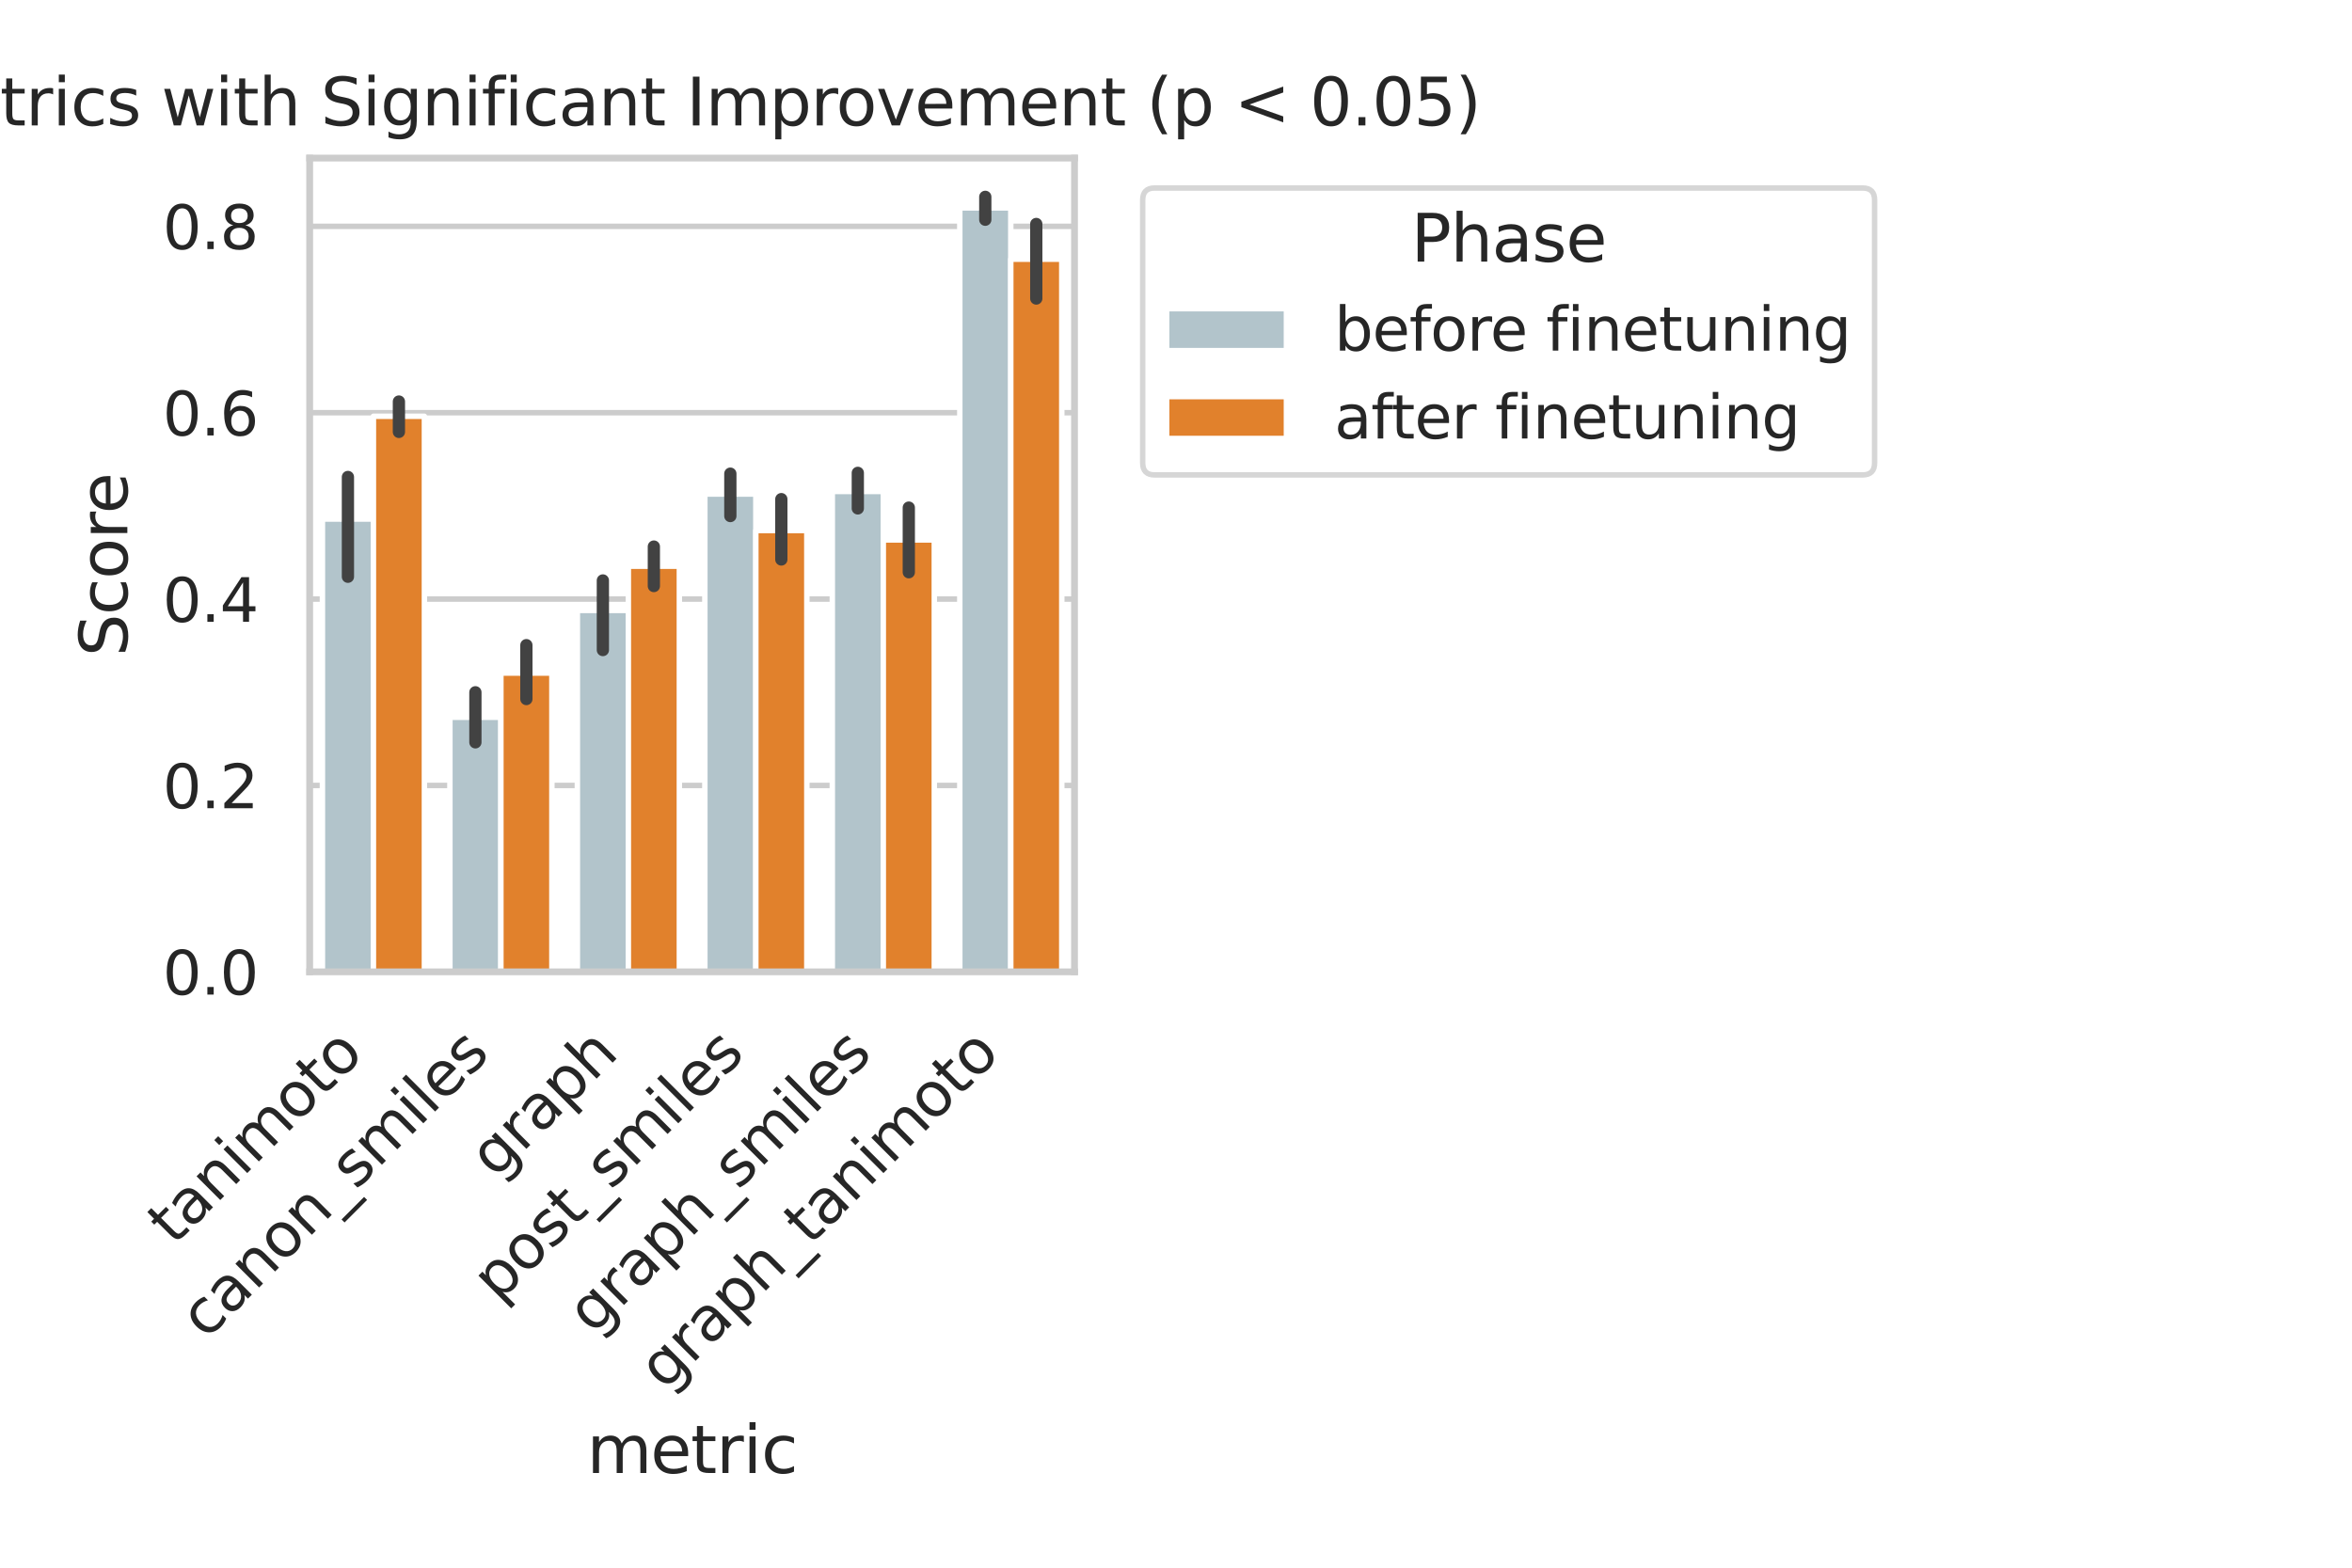 <?xml version="1.0" encoding="utf-8" standalone="no"?>
<!DOCTYPE svg PUBLIC "-//W3C//DTD SVG 1.1//EN"
  "http://www.w3.org/Graphics/SVG/1.1/DTD/svg11.dtd">
<svg xmlns:xlink="http://www.w3.org/1999/xlink" width="432pt" height="288pt" viewBox="0 0 432 288" xmlns="http://www.w3.org/2000/svg" version="1.1">
 <defs>
  <style type="text/css">*{stroke-linejoin: round; stroke-linecap: butt}</style>
 </defs>
 <g id="figure_1">
  <g id="patch_1">
   <path d="M 0 288 
L 432 288 
L 432 0 
L 0 0 
z
" style="fill: #ffffff"/>
  </g>
  <g id="axes_1">
   <g id="patch_2">
    <path d="M 56.88 178.537 
L 197.36 178.537 
L 197.36 29.04 
L 56.88 29.04 
z
" style="fill: #ffffff"/>
   </g>
   <g id="matplotlib.axis_1">
    <g id="xtick_1">
     <g id="text_1">
      <!-- tanimoto -->
      <g style="fill: #262626" transform="translate(31.919 228.997) rotate(-45) scale(0.11 -0.11)">
       <defs>
        <path id="DejaVuSans-74" d="M 1172 4494 
L 1172 3500 
L 2356 3500 
L 2356 3053 
L 1172 3053 
L 1172 1153 
Q 1172 725 1289 603 
Q 1406 481 1766 481 
L 2356 481 
L 2356 0 
L 1766 0 
Q 1100 0 847 248 
Q 594 497 594 1153 
L 594 3053 
L 172 3053 
L 172 3500 
L 594 3500 
L 594 4494 
L 1172 4494 
z
" transform="scale(0.016)"/>
        <path id="DejaVuSans-61" d="M 2194 1759 
Q 1497 1759 1228 1600 
Q 959 1441 959 1056 
Q 959 750 1161 570 
Q 1363 391 1709 391 
Q 2188 391 2477 730 
Q 2766 1069 2766 1631 
L 2766 1759 
L 2194 1759 
z
M 3341 1997 
L 3341 0 
L 2766 0 
L 2766 531 
Q 2569 213 2275 61 
Q 1981 -91 1556 -91 
Q 1019 -91 701 211 
Q 384 513 384 1019 
Q 384 1609 779 1909 
Q 1175 2209 1959 2209 
L 2766 2209 
L 2766 2266 
Q 2766 2663 2505 2880 
Q 2244 3097 1772 3097 
Q 1472 3097 1187 3025 
Q 903 2953 641 2809 
L 641 3341 
Q 956 3463 1253 3523 
Q 1550 3584 1831 3584 
Q 2591 3584 2966 3190 
Q 3341 2797 3341 1997 
z
" transform="scale(0.016)"/>
        <path id="DejaVuSans-6e" d="M 3513 2113 
L 3513 0 
L 2938 0 
L 2938 2094 
Q 2938 2591 2744 2837 
Q 2550 3084 2163 3084 
Q 1697 3084 1428 2787 
Q 1159 2491 1159 1978 
L 1159 0 
L 581 0 
L 581 3500 
L 1159 3500 
L 1159 2956 
Q 1366 3272 1645 3428 
Q 1925 3584 2291 3584 
Q 2894 3584 3203 3211 
Q 3513 2838 3513 2113 
z
" transform="scale(0.016)"/>
        <path id="DejaVuSans-69" d="M 603 3500 
L 1178 3500 
L 1178 0 
L 603 0 
L 603 3500 
z
M 603 4863 
L 1178 4863 
L 1178 4134 
L 603 4134 
L 603 4863 
z
" transform="scale(0.016)"/>
        <path id="DejaVuSans-6d" d="M 3328 2828 
Q 3544 3216 3844 3400 
Q 4144 3584 4550 3584 
Q 5097 3584 5394 3201 
Q 5691 2819 5691 2113 
L 5691 0 
L 5113 0 
L 5113 2094 
Q 5113 2597 4934 2840 
Q 4756 3084 4391 3084 
Q 3944 3084 3684 2787 
Q 3425 2491 3425 1978 
L 3425 0 
L 2847 0 
L 2847 2094 
Q 2847 2600 2669 2842 
Q 2491 3084 2119 3084 
Q 1678 3084 1418 2786 
Q 1159 2488 1159 1978 
L 1159 0 
L 581 0 
L 581 3500 
L 1159 3500 
L 1159 2956 
Q 1356 3278 1631 3431 
Q 1906 3584 2284 3584 
Q 2666 3584 2933 3390 
Q 3200 3197 3328 2828 
z
" transform="scale(0.016)"/>
        <path id="DejaVuSans-6f" d="M 1959 3097 
Q 1497 3097 1228 2736 
Q 959 2375 959 1747 
Q 959 1119 1226 758 
Q 1494 397 1959 397 
Q 2419 397 2687 759 
Q 2956 1122 2956 1747 
Q 2956 2369 2687 2733 
Q 2419 3097 1959 3097 
z
M 1959 3584 
Q 2709 3584 3137 3096 
Q 3566 2609 3566 1747 
Q 3566 888 3137 398 
Q 2709 -91 1959 -91 
Q 1206 -91 779 398 
Q 353 888 353 1747 
Q 353 2609 779 3096 
Q 1206 3584 1959 3584 
z
" transform="scale(0.016)"/>
       </defs>
       <use xlink:href="#DejaVuSans-74"/>
       <use xlink:href="#DejaVuSans-61" x="39.209"/>
       <use xlink:href="#DejaVuSans-6e" x="100.488"/>
       <use xlink:href="#DejaVuSans-69" x="163.867"/>
       <use xlink:href="#DejaVuSans-6d" x="191.65"/>
       <use xlink:href="#DejaVuSans-6f" x="289.062"/>
       <use xlink:href="#DejaVuSans-74" x="350.244"/>
       <use xlink:href="#DejaVuSans-6f" x="389.453"/>
      </g>
     </g>
    </g>
    <g id="xtick_2">
     <g id="text_2">
      <!-- canon_smiles -->
      <g style="fill: #262626" transform="translate(37.827 246.285) rotate(-45) scale(0.11 -0.11)">
       <defs>
        <path id="DejaVuSans-63" d="M 3122 3366 
L 3122 2828 
Q 2878 2963 2633 3030 
Q 2388 3097 2138 3097 
Q 1578 3097 1268 2742 
Q 959 2388 959 1747 
Q 959 1106 1268 751 
Q 1578 397 2138 397 
Q 2388 397 2633 464 
Q 2878 531 3122 666 
L 3122 134 
Q 2881 22 2623 -34 
Q 2366 -91 2075 -91 
Q 1284 -91 818 406 
Q 353 903 353 1747 
Q 353 2603 823 3093 
Q 1294 3584 2113 3584 
Q 2378 3584 2631 3529 
Q 2884 3475 3122 3366 
z
" transform="scale(0.016)"/>
        <path id="DejaVuSans-5f" d="M 3263 -1063 
L 3263 -1509 
L -63 -1509 
L -63 -1063 
L 3263 -1063 
z
" transform="scale(0.016)"/>
        <path id="DejaVuSans-73" d="M 2834 3397 
L 2834 2853 
Q 2591 2978 2328 3040 
Q 2066 3103 1784 3103 
Q 1356 3103 1142 2972 
Q 928 2841 928 2578 
Q 928 2378 1081 2264 
Q 1234 2150 1697 2047 
L 1894 2003 
Q 2506 1872 2764 1633 
Q 3022 1394 3022 966 
Q 3022 478 2636 193 
Q 2250 -91 1575 -91 
Q 1294 -91 989 -36 
Q 684 19 347 128 
L 347 722 
Q 666 556 975 473 
Q 1284 391 1588 391 
Q 1994 391 2212 530 
Q 2431 669 2431 922 
Q 2431 1156 2273 1281 
Q 2116 1406 1581 1522 
L 1381 1569 
Q 847 1681 609 1914 
Q 372 2147 372 2553 
Q 372 3047 722 3315 
Q 1072 3584 1716 3584 
Q 2034 3584 2315 3537 
Q 2597 3491 2834 3397 
z
" transform="scale(0.016)"/>
        <path id="DejaVuSans-6c" d="M 603 4863 
L 1178 4863 
L 1178 0 
L 603 0 
L 603 4863 
z
" transform="scale(0.016)"/>
        <path id="DejaVuSans-65" d="M 3597 1894 
L 3597 1613 
L 953 1613 
Q 991 1019 1311 708 
Q 1631 397 2203 397 
Q 2534 397 2845 478 
Q 3156 559 3463 722 
L 3463 178 
Q 3153 47 2828 -22 
Q 2503 -91 2169 -91 
Q 1331 -91 842 396 
Q 353 884 353 1716 
Q 353 2575 817 3079 
Q 1281 3584 2069 3584 
Q 2775 3584 3186 3129 
Q 3597 2675 3597 1894 
z
M 3022 2063 
Q 3016 2534 2758 2815 
Q 2500 3097 2075 3097 
Q 1594 3097 1305 2825 
Q 1016 2553 972 2059 
L 3022 2063 
z
" transform="scale(0.016)"/>
       </defs>
       <use xlink:href="#DejaVuSans-63"/>
       <use xlink:href="#DejaVuSans-61" x="54.98"/>
       <use xlink:href="#DejaVuSans-6e" x="116.26"/>
       <use xlink:href="#DejaVuSans-6f" x="179.639"/>
       <use xlink:href="#DejaVuSans-6e" x="240.82"/>
       <use xlink:href="#DejaVuSans-5f" x="304.199"/>
       <use xlink:href="#DejaVuSans-73" x="354.199"/>
       <use xlink:href="#DejaVuSans-6d" x="406.299"/>
       <use xlink:href="#DejaVuSans-69" x="503.711"/>
       <use xlink:href="#DejaVuSans-6c" x="531.494"/>
       <use xlink:href="#DejaVuSans-65" x="559.277"/>
       <use xlink:href="#DejaVuSans-73" x="620.801"/>
      </g>
     </g>
    </g>
    <g id="xtick_3">
     <g id="text_3">
      <!-- graph -->
      <g style="fill: #262626" transform="translate(91.026 216.716) rotate(-45) scale(0.11 -0.11)">
       <defs>
        <path id="DejaVuSans-67" d="M 2906 1791 
Q 2906 2416 2648 2759 
Q 2391 3103 1925 3103 
Q 1463 3103 1205 2759 
Q 947 2416 947 1791 
Q 947 1169 1205 825 
Q 1463 481 1925 481 
Q 2391 481 2648 825 
Q 2906 1169 2906 1791 
z
M 3481 434 
Q 3481 -459 3084 -895 
Q 2688 -1331 1869 -1331 
Q 1566 -1331 1297 -1286 
Q 1028 -1241 775 -1147 
L 775 -588 
Q 1028 -725 1275 -790 
Q 1522 -856 1778 -856 
Q 2344 -856 2625 -561 
Q 2906 -266 2906 331 
L 2906 616 
Q 2728 306 2450 153 
Q 2172 0 1784 0 
Q 1141 0 747 490 
Q 353 981 353 1791 
Q 353 2603 747 3093 
Q 1141 3584 1784 3584 
Q 2172 3584 2450 3431 
Q 2728 3278 2906 2969 
L 2906 3500 
L 3481 3500 
L 3481 434 
z
" transform="scale(0.016)"/>
        <path id="DejaVuSans-72" d="M 2631 2963 
Q 2534 3019 2420 3045 
Q 2306 3072 2169 3072 
Q 1681 3072 1420 2755 
Q 1159 2438 1159 1844 
L 1159 0 
L 581 0 
L 581 3500 
L 1159 3500 
L 1159 2956 
Q 1341 3275 1631 3429 
Q 1922 3584 2338 3584 
Q 2397 3584 2469 3576 
Q 2541 3569 2628 3553 
L 2631 2963 
z
" transform="scale(0.016)"/>
        <path id="DejaVuSans-70" d="M 1159 525 
L 1159 -1331 
L 581 -1331 
L 581 3500 
L 1159 3500 
L 1159 2969 
Q 1341 3281 1617 3432 
Q 1894 3584 2278 3584 
Q 2916 3584 3314 3078 
Q 3713 2572 3713 1747 
Q 3713 922 3314 415 
Q 2916 -91 2278 -91 
Q 1894 -91 1617 61 
Q 1341 213 1159 525 
z
M 3116 1747 
Q 3116 2381 2855 2742 
Q 2594 3103 2138 3103 
Q 1681 3103 1420 2742 
Q 1159 2381 1159 1747 
Q 1159 1113 1420 752 
Q 1681 391 2138 391 
Q 2594 391 2855 752 
Q 3116 1113 3116 1747 
z
" transform="scale(0.016)"/>
        <path id="DejaVuSans-68" d="M 3513 2113 
L 3513 0 
L 2938 0 
L 2938 2094 
Q 2938 2591 2744 2837 
Q 2550 3084 2163 3084 
Q 1697 3084 1428 2787 
Q 1159 2491 1159 1978 
L 1159 0 
L 581 0 
L 581 4863 
L 1159 4863 
L 1159 2956 
Q 1366 3272 1645 3428 
Q 1925 3584 2291 3584 
Q 2894 3584 3203 3211 
Q 3513 2838 3513 2113 
z
" transform="scale(0.016)"/>
       </defs>
       <use xlink:href="#DejaVuSans-67"/>
       <use xlink:href="#DejaVuSans-72" x="63.477"/>
       <use xlink:href="#DejaVuSans-61" x="104.59"/>
       <use xlink:href="#DejaVuSans-70" x="165.869"/>
       <use xlink:href="#DejaVuSans-68" x="229.346"/>
      </g>
     </g>
    </g>
    <g id="xtick_4">
     <g id="text_4">
      <!-- post_smiles -->
      <g style="fill: #262626" transform="translate(91.517 239.422) rotate(-45) scale(0.11 -0.11)">
       <use xlink:href="#DejaVuSans-70"/>
       <use xlink:href="#DejaVuSans-6f" x="63.477"/>
       <use xlink:href="#DejaVuSans-73" x="124.658"/>
       <use xlink:href="#DejaVuSans-74" x="176.758"/>
       <use xlink:href="#DejaVuSans-5f" x="215.967"/>
       <use xlink:href="#DejaVuSans-73" x="265.967"/>
       <use xlink:href="#DejaVuSans-6d" x="318.066"/>
       <use xlink:href="#DejaVuSans-69" x="415.479"/>
       <use xlink:href="#DejaVuSans-6c" x="443.262"/>
       <use xlink:href="#DejaVuSans-65" x="471.045"/>
       <use xlink:href="#DejaVuSans-73" x="532.568"/>
      </g>
     </g>
    </g>
    <g id="xtick_5">
     <g id="text_5">
      <!-- graph_smiles -->
      <g style="fill: #262626" transform="translate(108.96 245.393) rotate(-45) scale(0.11 -0.11)">
       <use xlink:href="#DejaVuSans-67"/>
       <use xlink:href="#DejaVuSans-72" x="63.477"/>
       <use xlink:href="#DejaVuSans-61" x="104.59"/>
       <use xlink:href="#DejaVuSans-70" x="165.869"/>
       <use xlink:href="#DejaVuSans-68" x="229.346"/>
       <use xlink:href="#DejaVuSans-5f" x="292.725"/>
       <use xlink:href="#DejaVuSans-73" x="342.725"/>
       <use xlink:href="#DejaVuSans-6d" x="394.824"/>
       <use xlink:href="#DejaVuSans-69" x="492.236"/>
       <use xlink:href="#DejaVuSans-6c" x="520.02"/>
       <use xlink:href="#DejaVuSans-65" x="547.803"/>
       <use xlink:href="#DejaVuSans-73" x="609.326"/>
      </g>
     </g>
    </g>
    <g id="xtick_6">
     <g id="text_6">
      <!-- graph_tanimoto -->
      <g style="fill: #262626" transform="translate(122.111 255.656) rotate(-45) scale(0.11 -0.11)">
       <use xlink:href="#DejaVuSans-67"/>
       <use xlink:href="#DejaVuSans-72" x="63.477"/>
       <use xlink:href="#DejaVuSans-61" x="104.59"/>
       <use xlink:href="#DejaVuSans-70" x="165.869"/>
       <use xlink:href="#DejaVuSans-68" x="229.346"/>
       <use xlink:href="#DejaVuSans-5f" x="292.725"/>
       <use xlink:href="#DejaVuSans-74" x="342.725"/>
       <use xlink:href="#DejaVuSans-61" x="381.934"/>
       <use xlink:href="#DejaVuSans-6e" x="443.213"/>
       <use xlink:href="#DejaVuSans-69" x="506.592"/>
       <use xlink:href="#DejaVuSans-6d" x="534.375"/>
       <use xlink:href="#DejaVuSans-6f" x="631.787"/>
       <use xlink:href="#DejaVuSans-74" x="692.969"/>
       <use xlink:href="#DejaVuSans-6f" x="732.178"/>
      </g>
     </g>
    </g>
    <g id="text_7">
     <!-- metric -->
     <g style="fill: #262626" transform="translate(107.799 270.608) scale(0.12 -0.12)">
      <use xlink:href="#DejaVuSans-6d"/>
      <use xlink:href="#DejaVuSans-65" x="97.412"/>
      <use xlink:href="#DejaVuSans-74" x="158.936"/>
      <use xlink:href="#DejaVuSans-72" x="198.145"/>
      <use xlink:href="#DejaVuSans-69" x="239.258"/>
      <use xlink:href="#DejaVuSans-63" x="267.041"/>
     </g>
    </g>
   </g>
   <g id="matplotlib.axis_2">
    <g id="ytick_1">
     <g id="line2d_1">
      <path d="M 56.88 178.537 
L 197.36 178.537 
" clip-path="url(#p55501f9bd6)" style="fill: none; stroke: #cccccc; stroke-linecap: round"/>
     </g>
     <g id="text_8">
      <!-- 0.0 -->
      <g style="fill: #262626" transform="translate(29.887 182.716) scale(0.11 -0.11)">
       <defs>
        <path id="DejaVuSans-30" d="M 2034 4250 
Q 1547 4250 1301 3770 
Q 1056 3291 1056 2328 
Q 1056 1369 1301 889 
Q 1547 409 2034 409 
Q 2525 409 2770 889 
Q 3016 1369 3016 2328 
Q 3016 3291 2770 3770 
Q 2525 4250 2034 4250 
z
M 2034 4750 
Q 2819 4750 3233 4129 
Q 3647 3509 3647 2328 
Q 3647 1150 3233 529 
Q 2819 -91 2034 -91 
Q 1250 -91 836 529 
Q 422 1150 422 2328 
Q 422 3509 836 4129 
Q 1250 4750 2034 4750 
z
" transform="scale(0.016)"/>
        <path id="DejaVuSans-2e" d="M 684 794 
L 1344 794 
L 1344 0 
L 684 0 
L 684 794 
z
" transform="scale(0.016)"/>
       </defs>
       <use xlink:href="#DejaVuSans-30"/>
       <use xlink:href="#DejaVuSans-2e" x="63.623"/>
       <use xlink:href="#DejaVuSans-30" x="95.41"/>
      </g>
     </g>
    </g>
    <g id="ytick_2">
     <g id="line2d_2">
      <path d="M 56.88 144.297 
L 197.36 144.297 
" clip-path="url(#p55501f9bd6)" style="fill: none; stroke: #cccccc; stroke-linecap: round"/>
     </g>
     <g id="text_9">
      <!-- 0.2 -->
      <g style="fill: #262626" transform="translate(29.887 148.476) scale(0.11 -0.11)">
       <defs>
        <path id="DejaVuSans-32" d="M 1228 531 
L 3431 531 
L 3431 0 
L 469 0 
L 469 531 
Q 828 903 1448 1529 
Q 2069 2156 2228 2338 
Q 2531 2678 2651 2914 
Q 2772 3150 2772 3378 
Q 2772 3750 2511 3984 
Q 2250 4219 1831 4219 
Q 1534 4219 1204 4116 
Q 875 4013 500 3803 
L 500 4441 
Q 881 4594 1212 4672 
Q 1544 4750 1819 4750 
Q 2544 4750 2975 4387 
Q 3406 4025 3406 3419 
Q 3406 3131 3298 2873 
Q 3191 2616 2906 2266 
Q 2828 2175 2409 1742 
Q 1991 1309 1228 531 
z
" transform="scale(0.016)"/>
       </defs>
       <use xlink:href="#DejaVuSans-30"/>
       <use xlink:href="#DejaVuSans-2e" x="63.623"/>
       <use xlink:href="#DejaVuSans-32" x="95.41"/>
      </g>
     </g>
    </g>
    <g id="ytick_3">
     <g id="line2d_3">
      <path d="M 56.88 110.058 
L 197.36 110.058 
" clip-path="url(#p55501f9bd6)" style="fill: none; stroke: #cccccc; stroke-linecap: round"/>
     </g>
     <g id="text_10">
      <!-- 0.4 -->
      <g style="fill: #262626" transform="translate(29.887 114.237) scale(0.11 -0.11)">
       <defs>
        <path id="DejaVuSans-34" d="M 2419 4116 
L 825 1625 
L 2419 1625 
L 2419 4116 
z
M 2253 4666 
L 3047 4666 
L 3047 1625 
L 3713 1625 
L 3713 1100 
L 3047 1100 
L 3047 0 
L 2419 0 
L 2419 1100 
L 313 1100 
L 313 1709 
L 2253 4666 
z
" transform="scale(0.016)"/>
       </defs>
       <use xlink:href="#DejaVuSans-30"/>
       <use xlink:href="#DejaVuSans-2e" x="63.623"/>
       <use xlink:href="#DejaVuSans-34" x="95.41"/>
      </g>
     </g>
    </g>
    <g id="ytick_4">
     <g id="line2d_4">
      <path d="M 56.88 75.818 
L 197.36 75.818 
" clip-path="url(#p55501f9bd6)" style="fill: none; stroke: #cccccc; stroke-linecap: round"/>
     </g>
     <g id="text_11">
      <!-- 0.6 -->
      <g style="fill: #262626" transform="translate(29.887 79.997) scale(0.11 -0.11)">
       <defs>
        <path id="DejaVuSans-36" d="M 2113 2584 
Q 1688 2584 1439 2293 
Q 1191 2003 1191 1497 
Q 1191 994 1439 701 
Q 1688 409 2113 409 
Q 2538 409 2786 701 
Q 3034 994 3034 1497 
Q 3034 2003 2786 2293 
Q 2538 2584 2113 2584 
z
M 3366 4563 
L 3366 3988 
Q 3128 4100 2886 4159 
Q 2644 4219 2406 4219 
Q 1781 4219 1451 3797 
Q 1122 3375 1075 2522 
Q 1259 2794 1537 2939 
Q 1816 3084 2150 3084 
Q 2853 3084 3261 2657 
Q 3669 2231 3669 1497 
Q 3669 778 3244 343 
Q 2819 -91 2113 -91 
Q 1303 -91 875 529 
Q 447 1150 447 2328 
Q 447 3434 972 4092 
Q 1497 4750 2381 4750 
Q 2619 4750 2861 4703 
Q 3103 4656 3366 4563 
z
" transform="scale(0.016)"/>
       </defs>
       <use xlink:href="#DejaVuSans-30"/>
       <use xlink:href="#DejaVuSans-2e" x="63.623"/>
       <use xlink:href="#DejaVuSans-36" x="95.41"/>
      </g>
     </g>
    </g>
    <g id="ytick_5">
     <g id="line2d_5">
      <path d="M 56.88 41.579 
L 197.36 41.579 
" clip-path="url(#p55501f9bd6)" style="fill: none; stroke: #cccccc; stroke-linecap: round"/>
     </g>
     <g id="text_12">
      <!-- 0.8 -->
      <g style="fill: #262626" transform="translate(29.887 45.758) scale(0.11 -0.11)">
       <defs>
        <path id="DejaVuSans-38" d="M 2034 2216 
Q 1584 2216 1326 1975 
Q 1069 1734 1069 1313 
Q 1069 891 1326 650 
Q 1584 409 2034 409 
Q 2484 409 2743 651 
Q 3003 894 3003 1313 
Q 3003 1734 2745 1975 
Q 2488 2216 2034 2216 
z
M 1403 2484 
Q 997 2584 770 2862 
Q 544 3141 544 3541 
Q 544 4100 942 4425 
Q 1341 4750 2034 4750 
Q 2731 4750 3128 4425 
Q 3525 4100 3525 3541 
Q 3525 3141 3298 2862 
Q 3072 2584 2669 2484 
Q 3125 2378 3379 2068 
Q 3634 1759 3634 1313 
Q 3634 634 3220 271 
Q 2806 -91 2034 -91 
Q 1263 -91 848 271 
Q 434 634 434 1313 
Q 434 1759 690 2068 
Q 947 2378 1403 2484 
z
M 1172 3481 
Q 1172 3119 1398 2916 
Q 1625 2713 2034 2713 
Q 2441 2713 2670 2916 
Q 2900 3119 2900 3481 
Q 2900 3844 2670 4047 
Q 2441 4250 2034 4250 
Q 1625 4250 1398 4047 
Q 1172 3844 1172 3481 
z
" transform="scale(0.016)"/>
       </defs>
       <use xlink:href="#DejaVuSans-30"/>
       <use xlink:href="#DejaVuSans-2e" x="63.623"/>
       <use xlink:href="#DejaVuSans-38" x="95.41"/>
      </g>
     </g>
    </g>
    <g id="text_13">
     <!-- Score -->
     <g style="fill: #262626" transform="translate(23.391 120.591) rotate(-90) scale(0.12 -0.12)">
      <defs>
       <path id="DejaVuSans-53" d="M 3425 4513 
L 3425 3897 
Q 3066 4069 2747 4153 
Q 2428 4238 2131 4238 
Q 1616 4238 1336 4038 
Q 1056 3838 1056 3469 
Q 1056 3159 1242 3001 
Q 1428 2844 1947 2747 
L 2328 2669 
Q 3034 2534 3370 2195 
Q 3706 1856 3706 1288 
Q 3706 609 3251 259 
Q 2797 -91 1919 -91 
Q 1588 -91 1214 -16 
Q 841 59 441 206 
L 441 856 
Q 825 641 1194 531 
Q 1563 422 1919 422 
Q 2459 422 2753 634 
Q 3047 847 3047 1241 
Q 3047 1584 2836 1778 
Q 2625 1972 2144 2069 
L 1759 2144 
Q 1053 2284 737 2584 
Q 422 2884 422 3419 
Q 422 4038 858 4394 
Q 1294 4750 2059 4750 
Q 2388 4750 2728 4690 
Q 3069 4631 3425 4513 
z
" transform="scale(0.016)"/>
      </defs>
      <use xlink:href="#DejaVuSans-53"/>
      <use xlink:href="#DejaVuSans-63" x="63.477"/>
      <use xlink:href="#DejaVuSans-6f" x="118.457"/>
      <use xlink:href="#DejaVuSans-72" x="179.639"/>
      <use xlink:href="#DejaVuSans-65" x="218.502"/>
     </g>
    </g>
   </g>
   <g id="patch_3">
    <path d="M 59.221 178.537 
L 68.587 178.537 
L 68.587 95.358 
L 59.221 95.358 
z
" clip-path="url(#p55501f9bd6)" style="fill: #b2c4cb; stroke: #ffffff; stroke-linejoin: miter"/>
   </g>
   <g id="patch_4">
    <path d="M 82.635 178.537 
L 92 178.537 
L 92 131.774 
L 82.635 131.774 
z
" clip-path="url(#p55501f9bd6)" style="fill: #b2c4cb; stroke: #ffffff; stroke-linejoin: miter"/>
   </g>
   <g id="patch_5">
    <path d="M 106.048 178.537 
L 115.413 178.537 
L 115.413 112.141 
L 106.048 112.141 
z
" clip-path="url(#p55501f9bd6)" style="fill: #b2c4cb; stroke: #ffffff; stroke-linejoin: miter"/>
   </g>
   <g id="patch_6">
    <path d="M 129.461 178.537 
L 138.827 178.537 
L 138.827 90.758 
L 129.461 90.758 
z
" clip-path="url(#p55501f9bd6)" style="fill: #b2c4cb; stroke: #ffffff; stroke-linejoin: miter"/>
   </g>
   <g id="patch_7">
    <path d="M 152.875 178.537 
L 162.24 178.537 
L 162.24 90.291 
L 152.875 90.291 
z
" clip-path="url(#p55501f9bd6)" style="fill: #b2c4cb; stroke: #ffffff; stroke-linejoin: miter"/>
   </g>
   <g id="patch_8">
    <path d="M 176.288 178.537 
L 185.653 178.537 
L 185.653 38.191 
L 176.288 38.191 
z
" clip-path="url(#p55501f9bd6)" style="fill: #b2c4cb; stroke: #ffffff; stroke-linejoin: miter"/>
   </g>
   <g id="patch_9">
    <path d="M 68.587 178.537 
L 77.952 178.537 
L 77.952 76.472 
L 68.587 76.472 
z
" clip-path="url(#p55501f9bd6)" style="fill: #e1812c; stroke: #ffffff; stroke-linejoin: miter"/>
   </g>
   <g id="patch_10">
    <path d="M 92 178.537 
L 101.365 178.537 
L 101.365 123.655 
L 92 123.655 
z
" clip-path="url(#p55501f9bd6)" style="fill: #e1812c; stroke: #ffffff; stroke-linejoin: miter"/>
   </g>
   <g id="patch_11">
    <path d="M 115.413 178.537 
L 124.779 178.537 
L 124.779 104.019 
L 115.413 104.019 
z
" clip-path="url(#p55501f9bd6)" style="fill: #e1812c; stroke: #ffffff; stroke-linejoin: miter"/>
   </g>
   <g id="patch_12">
    <path d="M 138.827 178.537 
L 148.192 178.537 
L 148.192 97.471 
L 138.827 97.471 
z
" clip-path="url(#p55501f9bd6)" style="fill: #e1812c; stroke: #ffffff; stroke-linejoin: miter"/>
   </g>
   <g id="patch_13">
    <path d="M 162.24 178.537 
L 171.605 178.537 
L 171.605 99.189 
L 162.24 99.189 
z
" clip-path="url(#p55501f9bd6)" style="fill: #e1812c; stroke: #ffffff; stroke-linejoin: miter"/>
   </g>
   <g id="patch_14">
    <path d="M 185.653 178.537 
L 195.019 178.537 
L 195.019 47.623 
L 185.653 47.623 
z
" clip-path="url(#p55501f9bd6)" style="fill: #e1812c; stroke: #ffffff; stroke-linejoin: miter"/>
   </g>
   <g id="patch_15">
    <path d="M 68.587 178.537 
L 68.587 178.537 
L 68.587 178.537 
L 68.587 178.537 
z
" clip-path="url(#p55501f9bd6)" style="fill: #b2c4cb; stroke: #ffffff; stroke-linejoin: miter"/>
   </g>
   <g id="patch_16">
    <path d="M 68.587 178.537 
L 68.587 178.537 
L 68.587 178.537 
L 68.587 178.537 
z
" clip-path="url(#p55501f9bd6)" style="fill: #e1812c; stroke: #ffffff; stroke-linejoin: miter"/>
   </g>
   <g id="line2d_6">
    <path d="M 63.904 105.957 
L 63.904 87.623 
" clip-path="url(#p55501f9bd6)" style="fill: none; stroke: #424242; stroke-width: 2.25; stroke-linecap: round"/>
   </g>
   <g id="line2d_7">
    <path d="M 87.317 136.376 
L 87.317 127.177 
" clip-path="url(#p55501f9bd6)" style="fill: none; stroke: #424242; stroke-width: 2.25; stroke-linecap: round"/>
   </g>
   <g id="line2d_8">
    <path d="M 110.731 119.42 
L 110.731 106.634 
" clip-path="url(#p55501f9bd6)" style="fill: none; stroke: #424242; stroke-width: 2.25; stroke-linecap: round"/>
   </g>
   <g id="line2d_9">
    <path d="M 134.144 94.805 
L 134.144 87.013 
" clip-path="url(#p55501f9bd6)" style="fill: none; stroke: #424242; stroke-width: 2.25; stroke-linecap: round"/>
   </g>
   <g id="line2d_10">
    <path d="M 157.557 93.401 
L 157.557 86.867 
" clip-path="url(#p55501f9bd6)" style="fill: none; stroke: #424242; stroke-width: 2.25; stroke-linecap: round"/>
   </g>
   <g id="line2d_11">
    <path d="M 180.971 40.367 
L 180.971 36.159 
" clip-path="url(#p55501f9bd6)" style="fill: none; stroke: #424242; stroke-width: 2.25; stroke-linecap: round"/>
   </g>
   <g id="line2d_12">
    <path d="M 73.269 79.346 
L 73.269 73.763 
" clip-path="url(#p55501f9bd6)" style="fill: none; stroke: #424242; stroke-width: 2.25; stroke-linecap: round"/>
   </g>
   <g id="line2d_13">
    <path d="M 96.683 128.422 
L 96.683 118.519 
" clip-path="url(#p55501f9bd6)" style="fill: none; stroke: #424242; stroke-width: 2.25; stroke-linecap: round"/>
   </g>
   <g id="line2d_14">
    <path d="M 120.096 107.662 
L 120.096 100.408 
" clip-path="url(#p55501f9bd6)" style="fill: none; stroke: #424242; stroke-width: 2.25; stroke-linecap: round"/>
   </g>
   <g id="line2d_15">
    <path d="M 143.509 102.783 
L 143.509 91.693 
" clip-path="url(#p55501f9bd6)" style="fill: none; stroke: #424242; stroke-width: 2.25; stroke-linecap: round"/>
   </g>
   <g id="line2d_16">
    <path d="M 166.923 105.129 
L 166.923 93.249 
" clip-path="url(#p55501f9bd6)" style="fill: none; stroke: #424242; stroke-width: 2.25; stroke-linecap: round"/>
   </g>
   <g id="line2d_17">
    <path d="M 190.336 54.843 
L 190.336 41.145 
" clip-path="url(#p55501f9bd6)" style="fill: none; stroke: #424242; stroke-width: 2.25; stroke-linecap: round"/>
   </g>
   <g id="patch_17">
    <path d="M 56.88 178.537 
L 56.88 29.04 
" style="fill: none; stroke: #cccccc; stroke-width: 1.25; stroke-linejoin: miter; stroke-linecap: square"/>
   </g>
   <g id="patch_18">
    <path d="M 197.36 178.537 
L 197.36 29.04 
" style="fill: none; stroke: #cccccc; stroke-width: 1.25; stroke-linejoin: miter; stroke-linecap: square"/>
   </g>
   <g id="patch_19">
    <path d="M 56.88 178.537 
L 197.36 178.537 
" style="fill: none; stroke: #cccccc; stroke-width: 1.25; stroke-linejoin: miter; stroke-linecap: square"/>
   </g>
   <g id="patch_20">
    <path d="M 56.88 29.04 
L 197.36 29.04 
" style="fill: none; stroke: #cccccc; stroke-width: 1.25; stroke-linejoin: miter; stroke-linecap: square"/>
   </g>
   <g id="text_14">
    <!-- Metrics with Significant Improvement (p &lt; 0.05) -->
    <g style="fill: #262626" transform="translate(-17.731 23.04) scale(0.12 -0.12)">
     <defs>
      <path id="DejaVuSans-4d" d="M 628 4666 
L 1569 4666 
L 2759 1491 
L 3956 4666 
L 4897 4666 
L 4897 0 
L 4281 0 
L 4281 4097 
L 3078 897 
L 2444 897 
L 1241 4097 
L 1241 0 
L 628 0 
L 628 4666 
z
" transform="scale(0.016)"/>
      <path id="DejaVuSans-20" transform="scale(0.016)"/>
      <path id="DejaVuSans-77" d="M 269 3500 
L 844 3500 
L 1563 769 
L 2278 3500 
L 2956 3500 
L 3675 769 
L 4391 3500 
L 4966 3500 
L 4050 0 
L 3372 0 
L 2619 2869 
L 1863 0 
L 1184 0 
L 269 3500 
z
" transform="scale(0.016)"/>
      <path id="DejaVuSans-66" d="M 2375 4863 
L 2375 4384 
L 1825 4384 
Q 1516 4384 1395 4259 
Q 1275 4134 1275 3809 
L 1275 3500 
L 2222 3500 
L 2222 3053 
L 1275 3053 
L 1275 0 
L 697 0 
L 697 3053 
L 147 3053 
L 147 3500 
L 697 3500 
L 697 3744 
Q 697 4328 969 4595 
Q 1241 4863 1831 4863 
L 2375 4863 
z
" transform="scale(0.016)"/>
      <path id="DejaVuSans-49" d="M 628 4666 
L 1259 4666 
L 1259 0 
L 628 0 
L 628 4666 
z
" transform="scale(0.016)"/>
      <path id="DejaVuSans-76" d="M 191 3500 
L 800 3500 
L 1894 563 
L 2988 3500 
L 3597 3500 
L 2284 0 
L 1503 0 
L 191 3500 
z
" transform="scale(0.016)"/>
      <path id="DejaVuSans-28" d="M 1984 4856 
Q 1566 4138 1362 3434 
Q 1159 2731 1159 2009 
Q 1159 1288 1364 580 
Q 1569 -128 1984 -844 
L 1484 -844 
Q 1016 -109 783 600 
Q 550 1309 550 2009 
Q 550 2706 781 3412 
Q 1013 4119 1484 4856 
L 1984 4856 
z
" transform="scale(0.016)"/>
      <path id="DejaVuSans-3c" d="M 4684 3150 
L 1459 2003 
L 4684 863 
L 4684 294 
L 678 1747 
L 678 2266 
L 4684 3719 
L 4684 3150 
z
" transform="scale(0.016)"/>
      <path id="DejaVuSans-35" d="M 691 4666 
L 3169 4666 
L 3169 4134 
L 1269 4134 
L 1269 2991 
Q 1406 3038 1543 3061 
Q 1681 3084 1819 3084 
Q 2600 3084 3056 2656 
Q 3513 2228 3513 1497 
Q 3513 744 3044 326 
Q 2575 -91 1722 -91 
Q 1428 -91 1123 -41 
Q 819 9 494 109 
L 494 744 
Q 775 591 1075 516 
Q 1375 441 1709 441 
Q 2250 441 2565 725 
Q 2881 1009 2881 1497 
Q 2881 1984 2565 2268 
Q 2250 2553 1709 2553 
Q 1456 2553 1204 2497 
Q 953 2441 691 2322 
L 691 4666 
z
" transform="scale(0.016)"/>
      <path id="DejaVuSans-29" d="M 513 4856 
L 1013 4856 
Q 1481 4119 1714 3412 
Q 1947 2706 1947 2009 
Q 1947 1309 1714 600 
Q 1481 -109 1013 -844 
L 513 -844 
Q 928 -128 1133 580 
Q 1338 1288 1338 2009 
Q 1338 2731 1133 3434 
Q 928 4138 513 4856 
z
" transform="scale(0.016)"/>
     </defs>
     <use xlink:href="#DejaVuSans-4d"/>
     <use xlink:href="#DejaVuSans-65" x="86.279"/>
     <use xlink:href="#DejaVuSans-74" x="147.803"/>
     <use xlink:href="#DejaVuSans-72" x="187.012"/>
     <use xlink:href="#DejaVuSans-69" x="228.125"/>
     <use xlink:href="#DejaVuSans-63" x="255.908"/>
     <use xlink:href="#DejaVuSans-73" x="310.889"/>
     <use xlink:href="#DejaVuSans-20" x="362.988"/>
     <use xlink:href="#DejaVuSans-77" x="394.775"/>
     <use xlink:href="#DejaVuSans-69" x="476.562"/>
     <use xlink:href="#DejaVuSans-74" x="504.346"/>
     <use xlink:href="#DejaVuSans-68" x="543.555"/>
     <use xlink:href="#DejaVuSans-20" x="606.934"/>
     <use xlink:href="#DejaVuSans-53" x="638.721"/>
     <use xlink:href="#DejaVuSans-69" x="702.197"/>
     <use xlink:href="#DejaVuSans-67" x="729.98"/>
     <use xlink:href="#DejaVuSans-6e" x="793.457"/>
     <use xlink:href="#DejaVuSans-69" x="856.836"/>
     <use xlink:href="#DejaVuSans-66" x="884.619"/>
     <use xlink:href="#DejaVuSans-69" x="919.824"/>
     <use xlink:href="#DejaVuSans-63" x="947.607"/>
     <use xlink:href="#DejaVuSans-61" x="1002.588"/>
     <use xlink:href="#DejaVuSans-6e" x="1063.867"/>
     <use xlink:href="#DejaVuSans-74" x="1127.246"/>
     <use xlink:href="#DejaVuSans-20" x="1166.455"/>
     <use xlink:href="#DejaVuSans-49" x="1198.242"/>
     <use xlink:href="#DejaVuSans-6d" x="1227.734"/>
     <use xlink:href="#DejaVuSans-70" x="1325.146"/>
     <use xlink:href="#DejaVuSans-72" x="1388.623"/>
     <use xlink:href="#DejaVuSans-6f" x="1427.486"/>
     <use xlink:href="#DejaVuSans-76" x="1488.668"/>
     <use xlink:href="#DejaVuSans-65" x="1547.848"/>
     <use xlink:href="#DejaVuSans-6d" x="1609.371"/>
     <use xlink:href="#DejaVuSans-65" x="1706.783"/>
     <use xlink:href="#DejaVuSans-6e" x="1768.307"/>
     <use xlink:href="#DejaVuSans-74" x="1831.686"/>
     <use xlink:href="#DejaVuSans-20" x="1870.895"/>
     <use xlink:href="#DejaVuSans-28" x="1902.682"/>
     <use xlink:href="#DejaVuSans-70" x="1941.695"/>
     <use xlink:href="#DejaVuSans-20" x="2005.172"/>
     <use xlink:href="#DejaVuSans-3c" x="2036.959"/>
     <use xlink:href="#DejaVuSans-20" x="2120.748"/>
     <use xlink:href="#DejaVuSans-30" x="2152.535"/>
     <use xlink:href="#DejaVuSans-2e" x="2216.158"/>
     <use xlink:href="#DejaVuSans-30" x="2247.945"/>
     <use xlink:href="#DejaVuSans-35" x="2311.568"/>
     <use xlink:href="#DejaVuSans-29" x="2375.191"/>
    </g>
   </g>
   <g id="legend_1">
    <g id="patch_21">
     <path d="M 212.084 87.246 
L 342.111 87.246 
Q 344.311 87.246 344.311 85.046 
L 344.311 36.74 
Q 344.311 34.54 342.111 34.54 
L 212.084 34.54 
Q 209.884 34.54 209.884 36.74 
L 209.884 85.046 
Q 209.884 87.246 212.084 87.246 
z
" style="fill: #ffffff; opacity: 0.8; stroke: #cccccc; stroke-linejoin: miter"/>
    </g>
    <g id="text_15">
     <!-- Phase -->
     <g style="fill: #262626" transform="translate(259.183 48.058) scale(0.12 -0.12)">
      <defs>
       <path id="DejaVuSans-50" d="M 1259 4147 
L 1259 2394 
L 2053 2394 
Q 2494 2394 2734 2622 
Q 2975 2850 2975 3272 
Q 2975 3691 2734 3919 
Q 2494 4147 2053 4147 
L 1259 4147 
z
M 628 4666 
L 2053 4666 
Q 2838 4666 3239 4311 
Q 3641 3956 3641 3272 
Q 3641 2581 3239 2228 
Q 2838 1875 2053 1875 
L 1259 1875 
L 1259 0 
L 628 0 
L 628 4666 
z
" transform="scale(0.016)"/>
      </defs>
      <use xlink:href="#DejaVuSans-50"/>
      <use xlink:href="#DejaVuSans-68" x="60.303"/>
      <use xlink:href="#DejaVuSans-61" x="123.682"/>
      <use xlink:href="#DejaVuSans-73" x="184.961"/>
      <use xlink:href="#DejaVuSans-65" x="237.061"/>
     </g>
    </g>
    <g id="patch_22">
     <path d="M 214.284 64.412 
L 236.284 64.412 
L 236.284 56.712 
L 214.284 56.712 
z
" style="fill: #b2c4cb; stroke: #ffffff; stroke-linejoin: miter"/>
    </g>
    <g id="text_16">
     <!-- before finetuning -->
     <g style="fill: #262626" transform="translate(245.084 64.412) scale(0.11 -0.11)">
      <defs>
       <path id="DejaVuSans-62" d="M 3116 1747 
Q 3116 2381 2855 2742 
Q 2594 3103 2138 3103 
Q 1681 3103 1420 2742 
Q 1159 2381 1159 1747 
Q 1159 1113 1420 752 
Q 1681 391 2138 391 
Q 2594 391 2855 752 
Q 3116 1113 3116 1747 
z
M 1159 2969 
Q 1341 3281 1617 3432 
Q 1894 3584 2278 3584 
Q 2916 3584 3314 3078 
Q 3713 2572 3713 1747 
Q 3713 922 3314 415 
Q 2916 -91 2278 -91 
Q 1894 -91 1617 61 
Q 1341 213 1159 525 
L 1159 0 
L 581 0 
L 581 4863 
L 1159 4863 
L 1159 2969 
z
" transform="scale(0.016)"/>
       <path id="DejaVuSans-75" d="M 544 1381 
L 544 3500 
L 1119 3500 
L 1119 1403 
Q 1119 906 1312 657 
Q 1506 409 1894 409 
Q 2359 409 2629 706 
Q 2900 1003 2900 1516 
L 2900 3500 
L 3475 3500 
L 3475 0 
L 2900 0 
L 2900 538 
Q 2691 219 2414 64 
Q 2138 -91 1772 -91 
Q 1169 -91 856 284 
Q 544 659 544 1381 
z
M 1991 3584 
L 1991 3584 
z
" transform="scale(0.016)"/>
      </defs>
      <use xlink:href="#DejaVuSans-62"/>
      <use xlink:href="#DejaVuSans-65" x="63.477"/>
      <use xlink:href="#DejaVuSans-66" x="125"/>
      <use xlink:href="#DejaVuSans-6f" x="160.205"/>
      <use xlink:href="#DejaVuSans-72" x="221.387"/>
      <use xlink:href="#DejaVuSans-65" x="260.25"/>
      <use xlink:href="#DejaVuSans-20" x="321.773"/>
      <use xlink:href="#DejaVuSans-66" x="353.561"/>
      <use xlink:href="#DejaVuSans-69" x="388.766"/>
      <use xlink:href="#DejaVuSans-6e" x="416.549"/>
      <use xlink:href="#DejaVuSans-65" x="479.928"/>
      <use xlink:href="#DejaVuSans-74" x="541.451"/>
      <use xlink:href="#DejaVuSans-75" x="580.66"/>
      <use xlink:href="#DejaVuSans-6e" x="644.039"/>
      <use xlink:href="#DejaVuSans-69" x="707.418"/>
      <use xlink:href="#DejaVuSans-6e" x="735.201"/>
      <use xlink:href="#DejaVuSans-67" x="798.58"/>
     </g>
    </g>
    <g id="patch_23">
     <path d="M 214.284 80.558 
L 236.284 80.558 
L 236.284 72.858 
L 214.284 72.858 
z
" style="fill: #e1812c; stroke: #ffffff; stroke-linejoin: miter"/>
    </g>
    <g id="text_17">
     <!-- after finetuning -->
     <g style="fill: #262626" transform="translate(245.084 80.558) scale(0.11 -0.11)">
      <use xlink:href="#DejaVuSans-61"/>
      <use xlink:href="#DejaVuSans-66" x="61.279"/>
      <use xlink:href="#DejaVuSans-74" x="94.734"/>
      <use xlink:href="#DejaVuSans-65" x="133.943"/>
      <use xlink:href="#DejaVuSans-72" x="195.467"/>
      <use xlink:href="#DejaVuSans-20" x="236.58"/>
      <use xlink:href="#DejaVuSans-66" x="268.367"/>
      <use xlink:href="#DejaVuSans-69" x="303.572"/>
      <use xlink:href="#DejaVuSans-6e" x="331.355"/>
      <use xlink:href="#DejaVuSans-65" x="394.734"/>
      <use xlink:href="#DejaVuSans-74" x="456.258"/>
      <use xlink:href="#DejaVuSans-75" x="495.467"/>
      <use xlink:href="#DejaVuSans-6e" x="558.846"/>
      <use xlink:href="#DejaVuSans-69" x="622.225"/>
      <use xlink:href="#DejaVuSans-6e" x="650.008"/>
      <use xlink:href="#DejaVuSans-67" x="713.387"/>
     </g>
    </g>
   </g>
  </g>
 </g>
 <defs>
  <clipPath id="p55501f9bd6">
   <rect x="56.88" y="29.04" width="140.48" height="149.497"/>
  </clipPath>
 </defs>
</svg>
